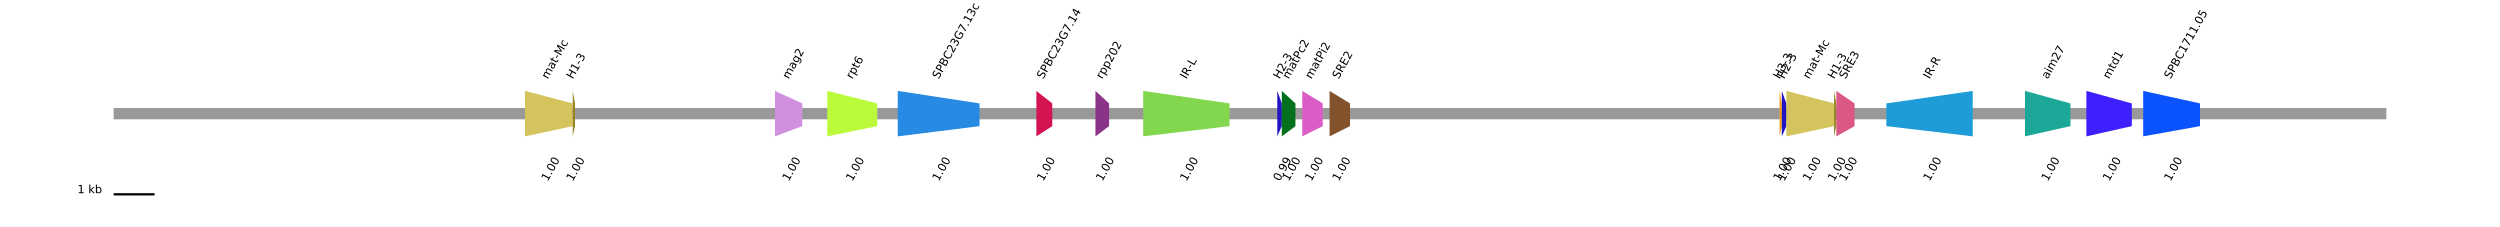 <?xml version="1.0" encoding="UTF-8"?>
<svg xmlns="http://www.w3.org/2000/svg" xmlns:xlink="http://www.w3.org/1999/xlink" width="1100pt" height="100pt" viewBox="0 0 1100 100" version="1.1">
<defs>
<g>
<symbol overflow="visible" id="glyph0-0">
<path style="stroke:none;" d="M 0.906 0.219 L -2.953 -1.938 L -1.734 -4.125 L 2.125 -1.969 Z M 0.797 -0.172 L 1.734 -1.859 L -1.641 -3.734 L -2.578 -2.047 Z M 0.797 -0.172 "/>
</symbol>
<symbol overflow="visible" id="glyph0-1">
<path style="stroke:none;" d="M -0.656 -3.344 C -0.789 -3.539 -0.859 -3.727 -0.859 -3.906 C -0.859 -4.094 -0.805 -4.281 -0.703 -4.469 C -0.566 -4.719 -0.375 -4.863 -0.125 -4.906 C 0.125 -4.945 0.406 -4.879 0.719 -4.703 L 2.172 -3.891 L 1.953 -3.5 L 0.516 -4.297 C 0.285 -4.422 0.098 -4.473 -0.047 -4.453 C -0.203 -4.43 -0.328 -4.336 -0.422 -4.172 C -0.535 -3.961 -0.562 -3.758 -0.5 -3.562 C -0.438 -3.375 -0.285 -3.211 -0.047 -3.078 L 1.297 -2.328 L 1.078 -1.938 L -0.359 -2.734 C -0.586 -2.859 -0.773 -2.91 -0.922 -2.891 C -1.066 -2.879 -1.188 -2.789 -1.281 -2.625 C -1.395 -2.414 -1.414 -2.211 -1.344 -2.016 C -1.281 -1.828 -1.133 -1.672 -0.906 -1.547 L 0.438 -0.797 L 0.219 -0.391 L -2.172 -1.719 L -1.953 -2.125 L -1.578 -1.922 C -1.672 -2.086 -1.719 -2.25 -1.719 -2.406 C -1.719 -2.57 -1.664 -2.742 -1.562 -2.922 C -1.469 -3.086 -1.344 -3.207 -1.188 -3.281 C -1.039 -3.363 -0.863 -3.383 -0.656 -3.344 Z M -0.656 -3.344 "/>
</symbol>
<symbol overflow="visible" id="glyph0-2">
<path style="stroke:none;" d="M -0.359 -2.172 C -0.535 -1.848 -0.625 -1.602 -0.625 -1.438 C -0.625 -1.281 -0.535 -1.156 -0.359 -1.062 C -0.223 -0.988 -0.086 -0.973 0.047 -1.016 C 0.18 -1.055 0.289 -1.156 0.375 -1.312 C 0.5 -1.531 0.52 -1.75 0.438 -1.969 C 0.363 -2.188 0.191 -2.367 -0.078 -2.516 L -0.156 -2.562 Z M -0.094 -3.047 L 1.266 -2.281 L 1.047 -1.891 L 0.672 -2.094 C 0.766 -1.914 0.812 -1.738 0.812 -1.562 C 0.812 -1.395 0.758 -1.219 0.656 -1.031 C 0.52 -0.789 0.336 -0.633 0.109 -0.562 C -0.109 -0.5 -0.332 -0.531 -0.562 -0.656 C -0.82 -0.801 -0.969 -1.004 -1 -1.266 C -1.031 -1.523 -0.945 -1.832 -0.75 -2.188 L -0.453 -2.734 L -0.5 -2.75 C -0.676 -2.852 -0.844 -2.875 -1 -2.812 C -1.164 -2.75 -1.312 -2.613 -1.438 -2.406 C -1.508 -2.27 -1.566 -2.125 -1.609 -1.969 C -1.648 -1.812 -1.664 -1.656 -1.656 -1.5 L -2.031 -1.703 C -2.008 -1.879 -1.973 -2.039 -1.922 -2.188 C -1.867 -2.344 -1.805 -2.484 -1.734 -2.609 C -1.547 -2.961 -1.316 -3.172 -1.047 -3.234 C -0.773 -3.305 -0.457 -3.242 -0.094 -3.047 Z M -0.094 -3.047 "/>
</symbol>
<symbol overflow="visible" id="glyph0-3">
<path style="stroke:none;" d="M -2.609 -2.531 L -1.938 -2.141 L -1.5 -2.938 L -1.203 -2.781 L -1.641 -1.984 L -0.344 -1.25 C -0.133 -1.145 0.004 -1.098 0.078 -1.109 C 0.16 -1.129 0.25 -1.223 0.344 -1.391 L 0.562 -1.797 L 0.891 -1.609 L 0.672 -1.203 C 0.504 -0.898 0.332 -0.723 0.156 -0.672 C -0.02 -0.617 -0.258 -0.676 -0.562 -0.844 L -1.859 -1.578 L -2.031 -1.297 L -2.328 -1.453 L -2.156 -1.734 L -2.828 -2.125 Z M -2.609 -2.531 "/>
</symbol>
<symbol overflow="visible" id="glyph0-4">
<path style="stroke:none;" d="M -1.234 -0.984 L -0.594 -2.125 L -0.25 -1.938 L -0.891 -0.797 Z M -1.234 -0.984 "/>
</symbol>
<symbol overflow="visible" id="glyph0-5">
<path style="stroke:none;" d="M -2.938 -2.203 L -2.578 -2.844 L 0.031 -2.469 L -1.672 -4.484 L -1.312 -5.125 L 1.859 -3.344 L 1.625 -2.922 L -1.172 -4.484 L 0.562 -2.438 L 0.312 -2.016 L -2.328 -2.406 L 0.469 -0.844 L 0.234 -0.422 Z M -2.938 -2.203 "/>
</symbol>
<symbol overflow="visible" id="glyph0-6">
<path style="stroke:none;" d="M -1.109 -3.406 L -0.734 -3.203 C -0.859 -3.129 -0.969 -3.047 -1.062 -2.953 C -1.156 -2.859 -1.234 -2.754 -1.297 -2.641 C -1.441 -2.391 -1.473 -2.145 -1.391 -1.906 C -1.305 -1.676 -1.117 -1.477 -0.828 -1.312 C -0.535 -1.156 -0.27 -1.102 -0.031 -1.156 C 0.207 -1.207 0.398 -1.359 0.547 -1.609 C 0.609 -1.723 0.648 -1.844 0.672 -1.969 C 0.703 -2.102 0.723 -2.238 0.734 -2.375 L 1.094 -2.172 C 1.082 -2.035 1.055 -1.898 1.016 -1.766 C 0.973 -1.641 0.922 -1.516 0.859 -1.391 C 0.648 -1.023 0.375 -0.801 0.031 -0.719 C -0.301 -0.633 -0.66 -0.695 -1.047 -0.906 C -1.441 -1.125 -1.688 -1.398 -1.781 -1.734 C -1.883 -2.078 -1.832 -2.438 -1.625 -2.812 C -1.562 -2.926 -1.488 -3.035 -1.406 -3.141 C -1.32 -3.242 -1.223 -3.332 -1.109 -3.406 Z M -1.109 -3.406 "/>
</symbol>
<symbol overflow="visible" id="glyph1-0">
<path style="stroke:none;" d="M 0.906 0.219 L -2.953 -1.938 L -1.734 -4.125 L 2.125 -1.969 Z M 0.797 -0.172 L 1.734 -1.859 L -1.641 -3.734 L -2.578 -2.047 Z M 0.797 -0.172 "/>
</symbol>
<symbol overflow="visible" id="glyph1-1">
<path style="stroke:none;" d="M -0.078 -0.75 L 0.312 -1.438 L -2.109 -2.797 L -2.375 -1.953 L -2.766 -2.172 L -2.484 -3.016 L -2.234 -3.453 L 0.562 -1.875 L 0.953 -2.578 L 1.328 -2.375 L 0.297 -0.547 Z M -0.078 -0.75 "/>
</symbol>
<symbol overflow="visible" id="glyph1-2">
<path style="stroke:none;" d="M -0.281 -0.766 L -0.031 -1.219 L 0.516 -0.922 L 0.266 -0.469 Z M -0.281 -0.766 "/>
</symbol>
<symbol overflow="visible" id="glyph1-3">
<path style="stroke:none;" d="M -2.125 -3.016 C -2.25 -2.785 -2.234 -2.551 -2.078 -2.312 C -1.922 -2.082 -1.617 -1.848 -1.172 -1.609 C -0.734 -1.359 -0.375 -1.227 -0.094 -1.219 C 0.188 -1.207 0.391 -1.316 0.516 -1.547 C 0.629 -1.766 0.609 -1.988 0.453 -2.219 C 0.305 -2.457 0.016 -2.703 -0.422 -2.953 C -0.867 -3.191 -1.234 -3.316 -1.516 -3.328 C -1.805 -3.336 -2.008 -3.234 -2.125 -3.016 Z M -2.469 -3.203 C -2.27 -3.555 -1.973 -3.742 -1.578 -3.766 C -1.191 -3.797 -0.727 -3.664 -0.188 -3.375 C 0.332 -3.07 0.68 -2.75 0.859 -2.406 C 1.047 -2.062 1.039 -1.711 0.844 -1.359 C 0.645 -1.004 0.348 -0.805 -0.047 -0.766 C -0.441 -0.734 -0.898 -0.867 -1.422 -1.172 C -1.961 -1.461 -2.32 -1.785 -2.5 -2.141 C -2.676 -2.492 -2.664 -2.848 -2.469 -3.203 Z M -2.469 -3.203 "/>
</symbol>
<symbol overflow="visible" id="glyph1-4">
<path style="stroke:none;" d="M -2.938 -2.203 L -2.688 -2.641 L -1.406 -1.906 L -0.531 -3.469 L -1.812 -4.203 L -1.578 -4.641 L 1.594 -2.859 L 1.359 -2.422 L -0.156 -3.266 L -1.031 -1.703 L 0.484 -0.859 L 0.234 -0.422 Z M -2.938 -2.203 "/>
</symbol>
<symbol overflow="visible" id="glyph1-5">
<path style="stroke:none;" d="M -1.234 -0.984 L -0.594 -2.125 L -0.25 -1.938 L -0.891 -0.797 Z M -1.234 -0.984 "/>
</symbol>
<symbol overflow="visible" id="glyph1-6">
<path style="stroke:none;" d="M -0.734 -2.734 C -0.566 -2.922 -0.379 -3.031 -0.172 -3.062 C 0.023 -3.094 0.227 -3.051 0.438 -2.938 C 0.75 -2.758 0.926 -2.516 0.969 -2.203 C 1.02 -1.898 0.938 -1.551 0.719 -1.156 C 0.645 -1.02 0.555 -0.883 0.453 -0.75 C 0.348 -0.625 0.227 -0.5 0.094 -0.375 L -0.328 -0.625 C -0.18 -0.707 -0.051 -0.805 0.062 -0.922 C 0.176 -1.047 0.273 -1.188 0.359 -1.344 C 0.504 -1.602 0.566 -1.832 0.547 -2.031 C 0.523 -2.238 0.41 -2.398 0.203 -2.516 C 0.016 -2.617 -0.172 -2.633 -0.359 -2.562 C -0.547 -2.5 -0.703 -2.348 -0.828 -2.109 L -1.031 -1.75 L -1.391 -1.938 L -1.188 -2.312 C -1.062 -2.52 -1.004 -2.703 -1.016 -2.859 C -1.035 -3.023 -1.129 -3.156 -1.297 -3.25 C -1.461 -3.344 -1.617 -3.352 -1.766 -3.281 C -1.91 -3.219 -2.047 -3.078 -2.172 -2.859 C -2.242 -2.742 -2.301 -2.609 -2.344 -2.453 C -2.395 -2.305 -2.441 -2.133 -2.484 -1.938 L -2.875 -2.156 C -2.82 -2.352 -2.77 -2.531 -2.719 -2.688 C -2.664 -2.844 -2.602 -2.984 -2.531 -3.109 C -2.344 -3.43 -2.117 -3.645 -1.859 -3.75 C -1.609 -3.863 -1.359 -3.848 -1.109 -3.703 C -0.93 -3.609 -0.805 -3.473 -0.734 -3.297 C -0.672 -3.129 -0.672 -2.941 -0.734 -2.734 Z M -0.734 -2.734 "/>
</symbol>
<symbol overflow="visible" id="glyph1-7">
<path style="stroke:none;" d="M -0.656 -3.344 C -0.789 -3.539 -0.859 -3.727 -0.859 -3.906 C -0.859 -4.094 -0.805 -4.281 -0.703 -4.469 C -0.566 -4.719 -0.375 -4.863 -0.125 -4.906 C 0.125 -4.945 0.406 -4.879 0.719 -4.703 L 2.172 -3.891 L 1.953 -3.5 L 0.516 -4.297 C 0.285 -4.422 0.098 -4.473 -0.047 -4.453 C -0.203 -4.43 -0.328 -4.336 -0.422 -4.172 C -0.535 -3.961 -0.562 -3.758 -0.5 -3.562 C -0.438 -3.375 -0.285 -3.211 -0.047 -3.078 L 1.297 -2.328 L 1.078 -1.938 L -0.359 -2.734 C -0.586 -2.859 -0.773 -2.91 -0.922 -2.891 C -1.066 -2.879 -1.188 -2.789 -1.281 -2.625 C -1.395 -2.414 -1.414 -2.211 -1.344 -2.016 C -1.281 -1.828 -1.133 -1.672 -0.906 -1.547 L 0.438 -0.797 L 0.219 -0.391 L -2.172 -1.719 L -1.953 -2.125 L -1.578 -1.922 C -1.672 -2.086 -1.719 -2.25 -1.719 -2.406 C -1.719 -2.57 -1.664 -2.742 -1.562 -2.922 C -1.469 -3.086 -1.344 -3.207 -1.188 -3.281 C -1.039 -3.363 -0.863 -3.383 -0.656 -3.344 Z M -0.656 -3.344 "/>
</symbol>
<symbol overflow="visible" id="glyph1-8">
<path style="stroke:none;" d="M -0.359 -2.172 C -0.535 -1.848 -0.625 -1.602 -0.625 -1.438 C -0.625 -1.281 -0.535 -1.156 -0.359 -1.062 C -0.223 -0.988 -0.086 -0.973 0.047 -1.016 C 0.18 -1.055 0.289 -1.156 0.375 -1.312 C 0.5 -1.531 0.52 -1.75 0.438 -1.969 C 0.363 -2.188 0.191 -2.367 -0.078 -2.516 L -0.156 -2.562 Z M -0.094 -3.047 L 1.266 -2.281 L 1.047 -1.891 L 0.672 -2.094 C 0.766 -1.914 0.812 -1.738 0.812 -1.562 C 0.812 -1.395 0.758 -1.219 0.656 -1.031 C 0.52 -0.789 0.336 -0.633 0.109 -0.562 C -0.109 -0.5 -0.332 -0.531 -0.562 -0.656 C -0.82 -0.801 -0.969 -1.004 -1 -1.266 C -1.031 -1.523 -0.945 -1.832 -0.75 -2.188 L -0.453 -2.734 L -0.5 -2.75 C -0.676 -2.852 -0.844 -2.875 -1 -2.812 C -1.164 -2.75 -1.312 -2.613 -1.438 -2.406 C -1.508 -2.27 -1.566 -2.125 -1.609 -1.969 C -1.648 -1.812 -1.664 -1.656 -1.656 -1.5 L -2.031 -1.703 C -2.008 -1.879 -1.973 -2.039 -1.922 -2.188 C -1.867 -2.344 -1.805 -2.484 -1.734 -2.609 C -1.547 -2.961 -1.316 -3.172 -1.047 -3.234 C -0.773 -3.305 -0.457 -3.242 -0.094 -3.047 Z M -0.094 -3.047 "/>
</symbol>
<symbol overflow="visible" id="glyph1-9">
<path style="stroke:none;" d="M -0.125 -2.672 C -0.406 -2.828 -0.656 -2.891 -0.875 -2.859 C -1.094 -2.836 -1.258 -2.719 -1.375 -2.5 C -1.488 -2.289 -1.504 -2.082 -1.422 -1.875 C -1.336 -1.664 -1.156 -1.484 -0.875 -1.328 C -0.582 -1.16 -0.32 -1.094 -0.094 -1.125 C 0.125 -1.164 0.289 -1.289 0.406 -1.5 C 0.52 -1.719 0.531 -1.926 0.438 -2.125 C 0.352 -2.32 0.164 -2.504 -0.125 -2.672 Z M 1.031 -2.547 C 1.438 -2.316 1.688 -2.051 1.781 -1.75 C 1.883 -1.457 1.832 -1.125 1.625 -0.75 C 1.551 -0.613 1.469 -0.492 1.375 -0.391 C 1.281 -0.285 1.18 -0.188 1.078 -0.094 L 0.688 -0.312 C 0.812 -0.383 0.922 -0.469 1.016 -0.562 C 1.117 -0.656 1.203 -0.766 1.266 -0.891 C 1.41 -1.141 1.445 -1.367 1.375 -1.578 C 1.312 -1.785 1.145 -1.961 0.875 -2.109 L 0.688 -2.219 C 0.781 -2.051 0.828 -1.883 0.828 -1.719 C 0.828 -1.562 0.773 -1.395 0.672 -1.219 C 0.516 -0.926 0.273 -0.754 -0.047 -0.703 C -0.367 -0.648 -0.719 -0.727 -1.094 -0.938 C -1.457 -1.133 -1.695 -1.383 -1.812 -1.688 C -1.938 -1.988 -1.922 -2.285 -1.766 -2.578 C -1.66 -2.754 -1.539 -2.883 -1.406 -2.969 C -1.27 -3.062 -1.102 -3.109 -0.906 -3.109 L -1.281 -3.312 L -1.062 -3.703 Z M 1.031 -2.547 "/>
</symbol>
<symbol overflow="visible" id="glyph1-10">
<path style="stroke:none;" d="M 0.094 -1.031 L 0.938 -2.547 L 1.312 -2.344 L 0.172 -0.312 L -0.203 -0.516 C -0.266 -0.773 -0.359 -1.125 -0.484 -1.562 C -0.617 -2.008 -0.707 -2.289 -0.75 -2.406 C -0.82 -2.633 -0.895 -2.805 -0.969 -2.922 C -1.051 -3.035 -1.145 -3.117 -1.25 -3.172 C -1.414 -3.273 -1.582 -3.297 -1.75 -3.234 C -1.926 -3.18 -2.066 -3.055 -2.172 -2.859 C -2.242 -2.723 -2.301 -2.566 -2.344 -2.391 C -2.395 -2.211 -2.414 -2.016 -2.406 -1.797 L -2.844 -2.031 C -2.82 -2.238 -2.785 -2.426 -2.734 -2.594 C -2.68 -2.77 -2.625 -2.922 -2.562 -3.047 C -2.375 -3.379 -2.141 -3.594 -1.859 -3.688 C -1.586 -3.789 -1.312 -3.766 -1.031 -3.609 C -0.906 -3.535 -0.797 -3.445 -0.703 -3.344 C -0.609 -3.238 -0.52 -3.07 -0.438 -2.844 C -0.414 -2.781 -0.359 -2.598 -0.266 -2.297 C -0.172 -2.004 -0.051 -1.582 0.094 -1.031 Z M 0.094 -1.031 "/>
</symbol>
<symbol overflow="visible" id="glyph1-11">
<path style="stroke:none;" d="M -1.016 -2.922 C -1.066 -2.898 -1.113 -2.863 -1.156 -2.812 C -1.195 -2.758 -1.234 -2.703 -1.266 -2.641 C -1.391 -2.422 -1.414 -2.211 -1.344 -2.016 C -1.27 -1.816 -1.094 -1.645 -0.812 -1.5 L 0.438 -0.797 L 0.219 -0.391 L -2.172 -1.719 L -1.953 -2.125 L -1.578 -1.922 C -1.672 -2.086 -1.711 -2.254 -1.703 -2.422 C -1.703 -2.586 -1.648 -2.766 -1.547 -2.953 C -1.535 -2.984 -1.516 -3.016 -1.484 -3.047 C -1.461 -3.078 -1.441 -3.109 -1.422 -3.141 Z M -1.016 -2.922 "/>
</symbol>
<symbol overflow="visible" id="glyph1-12">
<path style="stroke:none;" d="M 0.078 -1 L 1.359 -0.281 L 1.141 0.125 L -2.172 -1.719 L -1.953 -2.125 L -1.578 -1.922 C -1.672 -2.086 -1.719 -2.25 -1.719 -2.406 C -1.719 -2.57 -1.664 -2.742 -1.562 -2.922 C -1.406 -3.211 -1.16 -3.383 -0.828 -3.438 C -0.504 -3.488 -0.148 -3.406 0.234 -3.188 C 0.609 -2.977 0.859 -2.723 0.984 -2.422 C 1.109 -2.117 1.094 -1.82 0.938 -1.531 C 0.832 -1.352 0.707 -1.219 0.562 -1.125 C 0.426 -1.039 0.266 -1 0.078 -1 Z M 0 -2.781 C -0.289 -2.945 -0.551 -3.02 -0.781 -3 C -1.008 -2.977 -1.18 -2.859 -1.297 -2.641 C -1.41 -2.43 -1.422 -2.223 -1.328 -2.016 C -1.234 -1.805 -1.039 -1.617 -0.75 -1.453 C -0.469 -1.297 -0.211 -1.227 0.016 -1.25 C 0.254 -1.281 0.43 -1.398 0.547 -1.609 C 0.66 -1.828 0.664 -2.035 0.562 -2.234 C 0.469 -2.441 0.281 -2.625 0 -2.781 Z M 0 -2.781 "/>
</symbol>
<symbol overflow="visible" id="glyph1-13">
<path style="stroke:none;" d="M -2.609 -2.531 L -1.938 -2.141 L -1.5 -2.938 L -1.203 -2.781 L -1.641 -1.984 L -0.344 -1.25 C -0.133 -1.145 0.004 -1.098 0.078 -1.109 C 0.16 -1.129 0.25 -1.223 0.344 -1.391 L 0.562 -1.797 L 0.891 -1.609 L 0.672 -1.203 C 0.504 -0.898 0.332 -0.723 0.156 -0.672 C -0.02 -0.617 -0.258 -0.676 -0.562 -0.844 L -1.859 -1.578 L -2.031 -1.297 L -2.328 -1.453 L -2.156 -1.734 L -2.828 -2.125 Z M -2.609 -2.531 "/>
</symbol>
<symbol overflow="visible" id="glyph1-14">
<path style="stroke:none;" d="M -0.953 -2.438 C -1.066 -2.227 -1.086 -2.031 -1.016 -1.844 C -0.941 -1.664 -0.789 -1.516 -0.562 -1.391 C -0.344 -1.254 -0.133 -1.203 0.062 -1.234 C 0.27 -1.273 0.43 -1.398 0.547 -1.609 C 0.648 -1.797 0.66 -1.984 0.578 -2.172 C 0.504 -2.359 0.359 -2.52 0.141 -2.656 C -0.086 -2.781 -0.301 -2.82 -0.5 -2.781 C -0.695 -2.738 -0.848 -2.625 -0.953 -2.438 Z M -1.828 -4.031 L -1.438 -3.812 C -1.551 -3.727 -1.648 -3.641 -1.734 -3.547 C -1.828 -3.453 -1.906 -3.352 -1.969 -3.25 C -2.125 -2.969 -2.148 -2.695 -2.047 -2.438 C -1.941 -2.176 -1.695 -1.926 -1.312 -1.688 C -1.383 -1.844 -1.414 -2 -1.406 -2.156 C -1.406 -2.32 -1.359 -2.484 -1.266 -2.641 C -1.086 -2.961 -0.852 -3.16 -0.562 -3.234 C -0.281 -3.316 0.031 -3.266 0.375 -3.078 C 0.695 -2.891 0.906 -2.645 1 -2.344 C 1.094 -2.039 1.051 -1.734 0.875 -1.422 C 0.664 -1.047 0.363 -0.836 -0.031 -0.797 C -0.426 -0.754 -0.883 -0.883 -1.406 -1.188 C -1.914 -1.469 -2.254 -1.812 -2.422 -2.219 C -2.586 -2.625 -2.562 -3.031 -2.344 -3.438 C -2.281 -3.539 -2.203 -3.641 -2.109 -3.734 C -2.023 -3.836 -1.93 -3.938 -1.828 -4.031 Z M -1.828 -4.031 "/>
</symbol>
<symbol overflow="visible" id="glyph1-15">
<path style="stroke:none;" d="M -1.781 -4.047 L -1.359 -3.812 C -1.516 -3.695 -1.656 -3.578 -1.781 -3.453 C -1.906 -3.328 -2.004 -3.195 -2.078 -3.062 C -2.211 -2.832 -2.27 -2.629 -2.25 -2.453 C -2.227 -2.273 -2.129 -2.133 -1.953 -2.031 C -1.816 -1.957 -1.688 -1.941 -1.562 -1.984 C -1.445 -2.023 -1.305 -2.156 -1.141 -2.375 L -0.922 -2.594 C -0.691 -2.895 -0.457 -3.078 -0.219 -3.141 C 0.02 -3.203 0.27 -3.16 0.531 -3.016 C 0.844 -2.848 1.02 -2.613 1.062 -2.312 C 1.102 -2.02 1.016 -1.676 0.797 -1.281 C 0.703 -1.125 0.586 -0.969 0.453 -0.812 C 0.328 -0.664 0.188 -0.52 0.031 -0.375 L -0.422 -0.625 C -0.223 -0.75 -0.051 -0.879 0.094 -1.016 C 0.238 -1.148 0.359 -1.301 0.453 -1.469 C 0.586 -1.707 0.641 -1.922 0.609 -2.109 C 0.586 -2.297 0.488 -2.441 0.312 -2.547 C 0.156 -2.629 0.008 -2.645 -0.125 -2.594 C -0.27 -2.551 -0.426 -2.43 -0.594 -2.234 L -0.781 -2.016 C -1.031 -1.734 -1.266 -1.555 -1.484 -1.484 C -1.703 -1.41 -1.93 -1.441 -2.172 -1.578 C -2.453 -1.734 -2.617 -1.957 -2.672 -2.25 C -2.723 -2.551 -2.656 -2.875 -2.469 -3.219 C -2.383 -3.363 -2.285 -3.504 -2.172 -3.641 C -2.055 -3.785 -1.926 -3.922 -1.781 -4.047 Z M -1.781 -4.047 "/>
</symbol>
<symbol overflow="visible" id="glyph1-16">
<path style="stroke:none;" d="M -2.344 -2.438 L -1.156 -1.766 L -0.859 -2.312 C -0.742 -2.508 -0.707 -2.691 -0.75 -2.859 C -0.789 -3.035 -0.906 -3.176 -1.094 -3.281 C -1.289 -3.383 -1.469 -3.41 -1.625 -3.359 C -1.789 -3.305 -1.93 -3.18 -2.047 -2.984 Z M -2.938 -2.203 L -2.391 -3.188 C -2.191 -3.539 -1.961 -3.758 -1.703 -3.844 C -1.441 -3.938 -1.156 -3.898 -0.844 -3.734 C -0.531 -3.555 -0.344 -3.332 -0.281 -3.062 C -0.227 -2.789 -0.301 -2.477 -0.5 -2.125 L -0.797 -1.578 L 0.484 -0.859 L 0.234 -0.422 Z M -2.938 -2.203 "/>
</symbol>
<symbol overflow="visible" id="glyph1-17">
<path style="stroke:none;" d="M -1.031 -1.703 L 0.125 -1.062 L 0.516 -1.766 C 0.641 -1.984 0.688 -2.176 0.656 -2.344 C 0.625 -2.508 0.508 -2.648 0.312 -2.766 C 0.113 -2.867 -0.062 -2.891 -0.219 -2.828 C -0.375 -2.766 -0.516 -2.625 -0.641 -2.406 Z M -2.344 -2.438 L -1.391 -1.906 L -1.031 -2.547 C -0.914 -2.754 -0.863 -2.926 -0.875 -3.062 C -0.895 -3.207 -0.988 -3.328 -1.156 -3.422 C -1.32 -3.516 -1.473 -3.531 -1.609 -3.469 C -1.742 -3.414 -1.867 -3.285 -1.984 -3.078 Z M -2.938 -2.203 L -2.312 -3.312 C -2.133 -3.633 -1.926 -3.844 -1.688 -3.938 C -1.457 -4.039 -1.223 -4.023 -0.984 -3.891 C -0.773 -3.773 -0.641 -3.641 -0.578 -3.484 C -0.523 -3.336 -0.531 -3.164 -0.594 -2.969 C -0.438 -3.156 -0.25 -3.266 -0.031 -3.297 C 0.176 -3.336 0.391 -3.301 0.609 -3.188 C 0.891 -3.031 1.051 -2.805 1.094 -2.516 C 1.145 -2.234 1.07 -1.914 0.875 -1.562 L 0.234 -0.422 Z M -2.938 -2.203 "/>
</symbol>
<symbol overflow="visible" id="glyph1-18">
<path style="stroke:none;" d="M -1.375 -4.453 L -0.922 -4.203 C -1.129 -4.129 -1.312 -4.023 -1.469 -3.891 C -1.633 -3.766 -1.77 -3.613 -1.875 -3.438 C -2.07 -3.07 -2.113 -2.727 -2 -2.406 C -1.883 -2.094 -1.613 -1.82 -1.188 -1.594 C -0.77 -1.352 -0.395 -1.266 -0.062 -1.328 C 0.27 -1.398 0.535 -1.617 0.734 -1.984 C 0.836 -2.16 0.898 -2.352 0.922 -2.562 C 0.953 -2.77 0.93 -2.984 0.859 -3.203 L 1.312 -2.953 C 1.344 -2.742 1.336 -2.539 1.297 -2.344 C 1.254 -2.156 1.176 -1.961 1.062 -1.766 C 0.789 -1.285 0.438 -0.988 0 -0.875 C -0.445 -0.758 -0.926 -0.848 -1.438 -1.141 C -1.957 -1.422 -2.289 -1.781 -2.438 -2.219 C -2.582 -2.664 -2.52 -3.129 -2.25 -3.609 C -2.133 -3.805 -2 -3.973 -1.844 -4.109 C -1.695 -4.242 -1.539 -4.359 -1.375 -4.453 Z M -1.375 -4.453 "/>
</symbol>
<symbol overflow="visible" id="glyph1-19">
<path style="stroke:none;" d="M 1 -2.844 L 0.141 -3.328 L -0.25 -2.625 L -0.609 -2.812 L 0.016 -3.953 L 1.391 -3.203 C 1.41 -2.953 1.395 -2.711 1.344 -2.484 C 1.289 -2.254 1.203 -2.023 1.078 -1.797 C 0.805 -1.305 0.445 -1 0 -0.875 C -0.445 -0.758 -0.926 -0.848 -1.438 -1.141 C -1.969 -1.43 -2.301 -1.797 -2.438 -2.234 C -2.57 -2.68 -2.504 -3.148 -2.234 -3.641 C -2.117 -3.848 -1.977 -4.031 -1.812 -4.188 C -1.656 -4.344 -1.484 -4.477 -1.297 -4.594 L -0.844 -4.344 C -1.07 -4.25 -1.27 -4.129 -1.438 -3.984 C -1.602 -3.848 -1.738 -3.68 -1.844 -3.484 C -2.062 -3.086 -2.113 -2.734 -2 -2.422 C -1.895 -2.109 -1.625 -1.832 -1.188 -1.594 C -0.758 -1.352 -0.379 -1.266 -0.047 -1.328 C 0.273 -1.398 0.547 -1.633 0.766 -2.031 C 0.848 -2.176 0.906 -2.316 0.938 -2.453 C 0.977 -2.586 1 -2.719 1 -2.844 Z M 1 -2.844 "/>
</symbol>
<symbol overflow="visible" id="glyph1-20">
<path style="stroke:none;" d="M -2.969 -2.141 L -1.828 -4.188 L -1.656 -4.078 L 0.703 -1.25 L 0.453 -0.812 L -1.781 -3.469 L -2.625 -1.938 Z M -2.969 -2.141 "/>
</symbol>
<symbol overflow="visible" id="glyph1-21">
<path style="stroke:none;" d="M -1.109 -3.406 L -0.734 -3.203 C -0.859 -3.129 -0.969 -3.047 -1.062 -2.953 C -1.156 -2.859 -1.234 -2.754 -1.297 -2.641 C -1.441 -2.391 -1.473 -2.145 -1.391 -1.906 C -1.305 -1.676 -1.117 -1.477 -0.828 -1.312 C -0.535 -1.156 -0.27 -1.102 -0.031 -1.156 C 0.207 -1.207 0.398 -1.359 0.547 -1.609 C 0.609 -1.723 0.648 -1.844 0.672 -1.969 C 0.703 -2.102 0.723 -2.238 0.734 -2.375 L 1.094 -2.172 C 1.082 -2.035 1.055 -1.898 1.016 -1.766 C 0.973 -1.641 0.922 -1.516 0.859 -1.391 C 0.648 -1.023 0.375 -0.801 0.031 -0.719 C -0.301 -0.633 -0.66 -0.695 -1.047 -0.906 C -1.441 -1.125 -1.688 -1.398 -1.781 -1.734 C -1.883 -2.078 -1.832 -2.438 -1.625 -2.812 C -1.562 -2.926 -1.488 -3.035 -1.406 -3.141 C -1.32 -3.242 -1.223 -3.332 -1.109 -3.406 Z M -1.109 -3.406 "/>
</symbol>
<symbol overflow="visible" id="glyph1-22">
<path style="stroke:none;" d="M -1.891 -3.219 L -0.797 -1.172 L -0.188 -2.266 Z M -2.312 -3.328 L -2.016 -3.859 L 0.047 -2.688 L 0.312 -3.141 L 0.672 -2.953 L 0.406 -2.5 L 1.156 -2.078 L 0.922 -1.656 L 0.172 -2.078 L -0.625 -0.641 L -1.031 -0.859 Z M -2.312 -3.328 "/>
</symbol>
<symbol overflow="visible" id="glyph1-23">
<path style="stroke:none;" d="M -2.938 -2.203 L -2.688 -2.641 L 0.484 -0.859 L 0.234 -0.422 Z M -2.938 -2.203 "/>
</symbol>
<symbol overflow="visible" id="glyph1-24">
<path style="stroke:none;" d="M -0.406 -2.766 C -0.332 -2.848 -0.219 -2.898 -0.062 -2.922 C 0.094 -2.941 0.281 -2.953 0.5 -2.953 L 1.625 -2.906 L 1.359 -2.438 L 0.328 -2.484 C 0.055 -2.504 -0.141 -2.484 -0.266 -2.422 C -0.391 -2.359 -0.504 -2.242 -0.609 -2.078 L -0.859 -1.609 L 0.484 -0.859 L 0.234 -0.422 L -2.938 -2.203 L -2.391 -3.188 C -2.18 -3.551 -1.953 -3.773 -1.703 -3.859 C -1.461 -3.953 -1.188 -3.914 -0.875 -3.75 C -0.676 -3.633 -0.535 -3.492 -0.453 -3.328 C -0.367 -3.16 -0.352 -2.973 -0.406 -2.766 Z M -2.344 -2.438 L -1.219 -1.812 L -0.922 -2.359 C -0.805 -2.555 -0.766 -2.734 -0.797 -2.891 C -0.836 -3.055 -0.945 -3.191 -1.125 -3.297 C -1.312 -3.398 -1.484 -3.422 -1.641 -3.359 C -1.797 -3.305 -1.93 -3.18 -2.047 -2.984 Z M -2.344 -2.438 "/>
</symbol>
<symbol overflow="visible" id="glyph1-25">
<path style="stroke:none;" d="M -2.938 -2.203 L -2.688 -2.641 L 0.109 -1.062 L 0.969 -2.625 L 1.344 -2.422 L 0.234 -0.422 Z M -2.938 -2.203 "/>
</symbol>
<symbol overflow="visible" id="glyph1-26">
<path style="stroke:none;" d="M 0.203 -0.516 L -0.203 -0.75 C -0.078 -0.82 0.023 -0.906 0.109 -1 C 0.203 -1.094 0.273 -1.191 0.328 -1.297 C 0.492 -1.586 0.52 -1.859 0.406 -2.109 C 0.301 -2.359 0.062 -2.609 -0.312 -2.859 C -0.227 -2.703 -0.191 -2.539 -0.203 -2.375 C -0.211 -2.219 -0.258 -2.062 -0.344 -1.906 C -0.52 -1.582 -0.754 -1.379 -1.047 -1.297 C -1.348 -1.223 -1.664 -1.281 -2 -1.469 C -2.32 -1.656 -2.531 -1.898 -2.625 -2.203 C -2.719 -2.516 -2.676 -2.832 -2.5 -3.156 C -2.301 -3.52 -2.004 -3.719 -1.609 -3.75 C -1.211 -3.781 -0.742 -3.648 -0.203 -3.359 C 0.297 -3.078 0.629 -2.734 0.797 -2.328 C 0.961 -1.93 0.93 -1.531 0.703 -1.125 C 0.648 -1.02 0.578 -0.914 0.484 -0.812 C 0.398 -0.707 0.305 -0.609 0.203 -0.516 Z M -0.672 -2.141 C -0.566 -2.328 -0.547 -2.516 -0.609 -2.703 C -0.68 -2.891 -0.832 -3.047 -1.062 -3.172 C -1.289 -3.297 -1.504 -3.336 -1.703 -3.297 C -1.898 -3.266 -2.051 -3.156 -2.156 -2.969 C -2.258 -2.77 -2.273 -2.57 -2.203 -2.375 C -2.141 -2.188 -1.992 -2.031 -1.766 -1.906 C -1.535 -1.781 -1.32 -1.738 -1.125 -1.781 C -0.926 -1.82 -0.773 -1.941 -0.672 -2.141 Z M -0.672 -2.141 "/>
</symbol>
<symbol overflow="visible" id="glyph1-27">
<path style="stroke:none;" d="M -2.156 -1.734 L -1.938 -2.141 L 0.453 -0.812 L 0.234 -0.406 Z M -3.078 -2.25 L -2.859 -2.656 L -2.375 -2.391 L -2.594 -1.984 Z M -3.078 -2.25 "/>
</symbol>
<symbol overflow="visible" id="glyph1-28">
<path style="stroke:none;" d="M -2.938 -2.203 L -1.812 -4.219 L -1.469 -4.016 L -2.344 -2.438 L -1.406 -1.906 L -0.562 -3.422 L -0.188 -3.219 L -1.031 -1.703 L 0.109 -1.062 L 1.016 -2.688 L 1.391 -2.484 L 0.234 -0.422 Z M -2.938 -2.203 "/>
</symbol>
<symbol overflow="visible" id="glyph1-29">
<path style="stroke:none;" d="M -2.938 -2.203 L -2.578 -2.844 L 0.031 -2.469 L -1.672 -4.484 L -1.312 -5.125 L 1.859 -3.344 L 1.625 -2.922 L -1.172 -4.484 L 0.562 -2.438 L 0.312 -2.016 L -2.328 -2.406 L 0.469 -0.844 L 0.234 -0.422 Z M -2.938 -2.203 "/>
</symbol>
<symbol overflow="visible" id="glyph1-30">
<path style="stroke:none;" d="M -0.906 -3.109 L -2.203 -3.828 L -1.984 -4.219 L 1.328 -2.375 L 1.109 -1.984 L 0.75 -2.188 C 0.832 -2.02 0.875 -1.852 0.875 -1.688 C 0.883 -1.531 0.836 -1.363 0.734 -1.188 C 0.578 -0.906 0.332 -0.734 0 -0.672 C -0.32 -0.617 -0.672 -0.695 -1.047 -0.906 C -1.43 -1.125 -1.688 -1.383 -1.812 -1.688 C -1.938 -2 -1.922 -2.297 -1.766 -2.578 C -1.66 -2.754 -1.539 -2.883 -1.406 -2.969 C -1.27 -3.062 -1.102 -3.109 -0.906 -3.109 Z M -0.828 -1.297 C -0.547 -1.141 -0.285 -1.078 -0.047 -1.109 C 0.18 -1.141 0.352 -1.258 0.469 -1.469 C 0.582 -1.676 0.586 -1.883 0.484 -2.094 C 0.391 -2.301 0.203 -2.484 -0.078 -2.641 C -0.367 -2.805 -0.629 -2.875 -0.859 -2.844 C -1.086 -2.82 -1.258 -2.707 -1.375 -2.5 C -1.488 -2.289 -1.5 -2.078 -1.406 -1.859 C -1.312 -1.648 -1.117 -1.461 -0.828 -1.297 Z M -0.828 -1.297 "/>
</symbol>
<symbol overflow="visible" id="glyph1-31">
<path style="stroke:none;" d="M -2.906 -2.266 L -1.969 -3.938 L -1.625 -3.734 L -2.344 -2.438 L -1.562 -2 C -1.551 -2.07 -1.531 -2.141 -1.5 -2.203 C -1.469 -2.273 -1.438 -2.344 -1.406 -2.406 C -1.207 -2.77 -0.953 -3 -0.641 -3.094 C -0.328 -3.195 -0.004 -3.16 0.328 -2.984 C 0.672 -2.785 0.875 -2.523 0.938 -2.203 C 1.008 -1.891 0.938 -1.535 0.719 -1.141 C 0.645 -1.004 0.555 -0.875 0.453 -0.75 C 0.359 -0.625 0.25 -0.5 0.125 -0.375 L -0.312 -0.625 C -0.176 -0.719 -0.051 -0.82 0.062 -0.938 C 0.176 -1.051 0.27 -1.18 0.344 -1.328 C 0.488 -1.586 0.535 -1.82 0.484 -2.031 C 0.43 -2.238 0.297 -2.41 0.078 -2.547 C -0.141 -2.66 -0.352 -2.68 -0.562 -2.609 C -0.781 -2.547 -0.961 -2.383 -1.109 -2.125 C -1.16 -2.02 -1.207 -1.898 -1.25 -1.766 C -1.289 -1.641 -1.312 -1.508 -1.312 -1.375 Z M -2.906 -2.266 "/>
</symbol>
<symbol overflow="visible" id="glyph2-0">
<path style="stroke:none;" d="M 0.25 0.891 L 0.25 -3.531 L 2.75 -3.531 L 2.75 0.891 Z M 0.531 0.609 L 2.469 0.609 L 2.469 -3.25 L 0.531 -3.25 Z M 0.531 0.609 "/>
</symbol>
<symbol overflow="visible" id="glyph2-1">
<path style="stroke:none;" d="M 0.625 -0.422 L 1.422 -0.422 L 1.422 -3.203 L 0.547 -3.016 L 0.547 -3.469 L 1.422 -3.641 L 1.922 -3.641 L 1.922 -0.422 L 2.719 -0.422 L 2.719 0 L 0.625 0 Z M 0.625 -0.422 "/>
</symbol>
<symbol overflow="visible" id="glyph2-2">
<path style="stroke:none;" d=""/>
</symbol>
<symbol overflow="visible" id="glyph2-3">
<path style="stroke:none;" d="M 0.453 -3.797 L 0.906 -3.797 L 0.906 -1.562 L 2.25 -2.734 L 2.812 -2.734 L 1.375 -1.453 L 2.875 0 L 2.297 0 L 0.906 -1.328 L 0.906 0 L 0.453 0 Z M 0.453 -3.797 "/>
</symbol>
<symbol overflow="visible" id="glyph2-4">
<path style="stroke:none;" d="M 2.438 -1.359 C 2.438 -1.691 2.367 -1.953 2.234 -2.141 C 2.098 -2.328 1.91 -2.422 1.672 -2.422 C 1.43 -2.422 1.242 -2.328 1.109 -2.141 C 0.973 -1.953 0.906 -1.691 0.906 -1.359 C 0.906 -1.035 0.973 -0.781 1.109 -0.594 C 1.242 -0.406 1.43 -0.312 1.672 -0.312 C 1.91 -0.312 2.098 -0.406 2.234 -0.594 C 2.367 -0.781 2.438 -1.035 2.438 -1.359 Z M 0.906 -2.312 C 1 -2.477 1.117 -2.598 1.266 -2.672 C 1.41 -2.754 1.582 -2.797 1.781 -2.797 C 2.113 -2.797 2.383 -2.664 2.594 -2.406 C 2.801 -2.145 2.906 -1.797 2.906 -1.359 C 2.906 -0.93 2.801 -0.582 2.594 -0.312 C 2.383 -0.051 2.113 0.078 1.781 0.078 C 1.582 0.078 1.41 0.035 1.266 -0.047 C 1.117 -0.129 1 -0.25 0.906 -0.406 L 0.906 0 L 0.453 0 L 0.453 -3.797 L 0.906 -3.797 Z M 0.906 -2.312 "/>
</symbol>
</g>
</defs>
<g id="surface9">
<path style=" stroke:none;fill-rule:nonzero;fill:rgb(60%,60%,60%);fill-opacity:1;" d="M 50 47.5 L 1050 47.5 L 1050 52.5 L 50 52.5 Z M 50 47.5 "/>
<path style=" stroke:none;fill-rule:nonzero;fill:rgb(83.569%,76.646%,37.102%);fill-opacity:1;" d="M 231 60 L 252 55.5 L 252 45.5 L 231 40 L 231 60 "/>
<g style="fill:rgb(0%,0%,0%);fill-opacity:1;">
  <use xlink:href="#glyph0-1" x="241" y="35"/>
  <use xlink:href="#glyph0-2" x="243.373" y="30.747"/>
  <use xlink:href="#glyph0-3" x="244.866" y="28.071"/>
  <use xlink:href="#glyph0-4" x="245.821" y="26.359"/>
  <use xlink:href="#glyph0-5" x="246.7" y="24.783"/>
  <use xlink:href="#glyph0-6" x="248.801" y="21.016"/>
</g>
<g style="fill:rgb(0%,0%,0%);fill-opacity:1;">
  <use xlink:href="#glyph1-1" x="241" y="80"/>
  <use xlink:href="#glyph1-2" x="242.55" y="77.222"/>
  <use xlink:href="#glyph1-3" x="243.324" y="75.834"/>
  <use xlink:href="#glyph1-3" x="244.874" y="73.056"/>
</g>
<path style=" stroke:none;fill-rule:nonzero;fill:rgb(59.377%,51.848%,13.417%);fill-opacity:1;" d="M 252 60 L 253 55.5 L 253 45.5 L 252 40 L 252 60 "/>
<g style="fill:rgb(0%,0%,0%);fill-opacity:1;">
  <use xlink:href="#glyph1-4" x="252" y="35"/>
  <use xlink:href="#glyph1-1" x="253.832" y="31.717"/>
  <use xlink:href="#glyph1-5" x="255.382" y="28.939"/>
  <use xlink:href="#glyph1-6" x="256.261" y="27.363"/>
</g>
<g style="fill:rgb(0%,0%,0%);fill-opacity:1;">
  <use xlink:href="#glyph1-1" x="252" y="80"/>
  <use xlink:href="#glyph1-2" x="253.55" y="77.222"/>
  <use xlink:href="#glyph1-3" x="254.324" y="75.834"/>
  <use xlink:href="#glyph1-3" x="255.874" y="73.056"/>
</g>
<path style=" stroke:none;fill-rule:nonzero;fill:rgb(81.264%,56.522%,86.492%);fill-opacity:1;" d="M 341 60 L 353 55.5 L 353 45.5 L 341 40 L 341 60 "/>
<g style="fill:rgb(0%,0%,0%);fill-opacity:1;">
  <use xlink:href="#glyph1-7" x="347" y="35"/>
  <use xlink:href="#glyph1-8" x="349.373" y="30.747"/>
  <use xlink:href="#glyph1-9" x="350.866" y="28.071"/>
  <use xlink:href="#glyph1-10" x="352.412" y="25.299"/>
</g>
<g style="fill:rgb(0%,0%,0%);fill-opacity:1;">
  <use xlink:href="#glyph1-1" x="347" y="80"/>
  <use xlink:href="#glyph1-2" x="348.55" y="77.222"/>
  <use xlink:href="#glyph1-3" x="349.324" y="75.834"/>
  <use xlink:href="#glyph1-3" x="350.874" y="73.056"/>
</g>
<path style=" stroke:none;fill-rule:nonzero;fill:rgb(72.949%,98.035%,23.052%);fill-opacity:1;" d="M 364 60 L 386 55.5 L 386 45.5 L 364 40 L 364 60 "/>
<g style="fill:rgb(0%,0%,0%);fill-opacity:1;">
  <use xlink:href="#glyph1-11" x="375" y="35"/>
  <use xlink:href="#glyph1-12" x="376.001" y="33.205"/>
  <use xlink:href="#glyph1-13" x="377.548" y="30.433"/>
  <use xlink:href="#glyph1-14" x="378.503" y="28.721"/>
</g>
<g style="fill:rgb(0%,0%,0%);fill-opacity:1;">
  <use xlink:href="#glyph1-1" x="375" y="80"/>
  <use xlink:href="#glyph1-2" x="376.55" y="77.222"/>
  <use xlink:href="#glyph1-3" x="377.324" y="75.834"/>
  <use xlink:href="#glyph1-3" x="378.874" y="73.056"/>
</g>
<path style=" stroke:none;fill-rule:nonzero;fill:rgb(15.381%,54.559%,88.981%);fill-opacity:1;" d="M 395 60 L 431 55.5 L 431 45.5 L 395 40 L 395 60 "/>
<g style="fill:rgb(0%,0%,0%);fill-opacity:1;">
  <use xlink:href="#glyph1-15" x="413" y="35"/>
  <use xlink:href="#glyph1-16" x="414.546" y="32.228"/>
  <use xlink:href="#glyph1-17" x="416.015" y="29.595"/>
  <use xlink:href="#glyph1-18" x="417.686" y="26.6"/>
  <use xlink:href="#glyph1-10" x="419.387" y="23.551"/>
  <use xlink:href="#glyph1-6" x="420.937" y="20.773"/>
  <use xlink:href="#glyph1-19" x="422.487" y="17.995"/>
  <use xlink:href="#glyph1-20" x="424.374" y="14.611"/>
  <use xlink:href="#glyph1-2" x="425.924" y="11.833"/>
  <use xlink:href="#glyph1-1" x="426.699" y="10.445"/>
  <use xlink:href="#glyph1-6" x="428.248" y="7.667"/>
  <use xlink:href="#glyph1-21" x="429.798" y="4.889"/>
</g>
<g style="fill:rgb(0%,0%,0%);fill-opacity:1;">
  <use xlink:href="#glyph1-1" x="413" y="80"/>
  <use xlink:href="#glyph1-2" x="414.55" y="77.222"/>
  <use xlink:href="#glyph1-3" x="415.324" y="75.834"/>
  <use xlink:href="#glyph1-3" x="416.874" y="73.056"/>
</g>
<path style=" stroke:none;fill-rule:nonzero;fill:rgb(82.639%,7.887%,32.022%);fill-opacity:1;" d="M 456 60 L 463 55.5 L 463 45.5 L 456 40 L 456 60 "/>
<g style="fill:rgb(0%,0%,0%);fill-opacity:1;">
  <use xlink:href="#glyph1-15" x="459" y="35"/>
  <use xlink:href="#glyph1-16" x="460.546" y="32.228"/>
  <use xlink:href="#glyph1-17" x="462.015" y="29.595"/>
  <use xlink:href="#glyph1-18" x="463.686" y="26.6"/>
  <use xlink:href="#glyph1-10" x="465.387" y="23.551"/>
  <use xlink:href="#glyph1-6" x="466.937" y="20.773"/>
  <use xlink:href="#glyph1-19" x="468.487" y="17.995"/>
  <use xlink:href="#glyph1-20" x="470.374" y="14.611"/>
  <use xlink:href="#glyph1-2" x="471.924" y="11.833"/>
  <use xlink:href="#glyph1-1" x="472.699" y="10.445"/>
  <use xlink:href="#glyph1-22" x="474.248" y="7.667"/>
</g>
<g style="fill:rgb(0%,0%,0%);fill-opacity:1;">
  <use xlink:href="#glyph1-1" x="459" y="80"/>
  <use xlink:href="#glyph1-2" x="460.55" y="77.222"/>
  <use xlink:href="#glyph1-3" x="461.324" y="75.834"/>
  <use xlink:href="#glyph1-3" x="462.874" y="73.056"/>
</g>
<path style=" stroke:none;fill-rule:nonzero;fill:rgb(53.93%,20.054%,53.525%);fill-opacity:1;" d="M 482 60 L 488 55.5 L 488 45.5 L 482 40 L 482 60 "/>
<g style="fill:rgb(0%,0%,0%);fill-opacity:1;">
  <use xlink:href="#glyph1-11" x="485" y="35"/>
  <use xlink:href="#glyph1-12" x="486.001" y="33.205"/>
  <use xlink:href="#glyph1-12" x="487.548" y="30.433"/>
  <use xlink:href="#glyph1-10" x="489.094" y="27.661"/>
  <use xlink:href="#glyph1-3" x="490.644" y="24.883"/>
  <use xlink:href="#glyph1-10" x="492.194" y="22.105"/>
</g>
<g style="fill:rgb(0%,0%,0%);fill-opacity:1;">
  <use xlink:href="#glyph1-1" x="485" y="80"/>
  <use xlink:href="#glyph1-2" x="486.55" y="77.222"/>
  <use xlink:href="#glyph1-3" x="487.324" y="75.834"/>
  <use xlink:href="#glyph1-3" x="488.874" y="73.056"/>
</g>
<path style=" stroke:none;fill-rule:nonzero;fill:rgb(50.786%,84.224%,30.854%);fill-opacity:1;" d="M 503 60 L 541 55.5 L 541 45.5 L 503 40 L 503 60 "/>
<g style="fill:rgb(0%,0%,0%);fill-opacity:1;">
  <use xlink:href="#glyph1-23" x="522" y="35"/>
  <use xlink:href="#glyph1-24" x="522.718" y="33.712"/>
  <use xlink:href="#glyph1-5" x="524.411" y="30.678"/>
  <use xlink:href="#glyph1-25" x="525.29" y="29.103"/>
</g>
<g style="fill:rgb(0%,0%,0%);fill-opacity:1;">
  <use xlink:href="#glyph1-1" x="522" y="80"/>
  <use xlink:href="#glyph1-2" x="523.55" y="77.222"/>
  <use xlink:href="#glyph1-3" x="524.324" y="75.834"/>
  <use xlink:href="#glyph1-3" x="525.874" y="73.056"/>
</g>
<path style=" stroke:none;fill-rule:nonzero;fill:rgb(13.543%,7.898%,75.385%);fill-opacity:1;" d="M 562 60 L 564 55.5 L 564 45.5 L 562 40 L 562 60 "/>
<g style="fill:rgb(0%,0%,0%);fill-opacity:1;">
  <use xlink:href="#glyph1-4" x="563" y="35"/>
  <use xlink:href="#glyph1-10" x="564.832" y="31.717"/>
  <use xlink:href="#glyph1-5" x="566.382" y="28.939"/>
  <use xlink:href="#glyph1-6" x="567.261" y="27.363"/>
</g>
<g style="fill:rgb(0%,0%,0%);fill-opacity:1;">
  <use xlink:href="#glyph1-3" x="563" y="80"/>
  <use xlink:href="#glyph1-2" x="564.55" y="77.222"/>
  <use xlink:href="#glyph1-26" x="565.324" y="75.834"/>
  <use xlink:href="#glyph1-26" x="566.874" y="73.056"/>
</g>
<path style=" stroke:none;fill-rule:nonzero;fill:rgb(1.104%,43.881%,11.547%);fill-opacity:1;" d="M 564 60 L 570 55.5 L 570 45.5 L 564 40 L 564 60 "/>
<g style="fill:rgb(0%,0%,0%);fill-opacity:1;">
  <use xlink:href="#glyph1-7" x="567" y="35"/>
  <use xlink:href="#glyph1-8" x="569.373" y="30.747"/>
  <use xlink:href="#glyph1-13" x="570.866" y="28.071"/>
  <use xlink:href="#glyph1-16" x="571.821" y="26.359"/>
  <use xlink:href="#glyph1-21" x="573.29" y="23.726"/>
  <use xlink:href="#glyph1-10" x="574.629" y="21.325"/>
</g>
<g style="fill:rgb(0%,0%,0%);fill-opacity:1;">
  <use xlink:href="#glyph1-1" x="567" y="80"/>
  <use xlink:href="#glyph1-2" x="568.55" y="77.222"/>
  <use xlink:href="#glyph1-3" x="569.324" y="75.834"/>
  <use xlink:href="#glyph1-3" x="570.874" y="73.056"/>
</g>
<path style=" stroke:none;fill-rule:nonzero;fill:rgb(86.099%,36.306%,77.802%);fill-opacity:1;" d="M 573 60 L 582 55.5 L 582 45.5 L 573 40 L 573 60 "/>
<g style="fill:rgb(0%,0%,0%);fill-opacity:1;">
  <use xlink:href="#glyph1-7" x="577" y="35"/>
  <use xlink:href="#glyph1-8" x="579.373" y="30.747"/>
  <use xlink:href="#glyph1-13" x="580.866" y="28.071"/>
  <use xlink:href="#glyph1-16" x="581.821" y="26.359"/>
  <use xlink:href="#glyph1-27" x="583.29" y="23.726"/>
  <use xlink:href="#glyph1-10" x="583.966" y="22.512"/>
</g>
<g style="fill:rgb(0%,0%,0%);fill-opacity:1;">
  <use xlink:href="#glyph1-1" x="577" y="80"/>
  <use xlink:href="#glyph1-2" x="578.55" y="77.222"/>
  <use xlink:href="#glyph1-3" x="579.324" y="75.834"/>
  <use xlink:href="#glyph1-3" x="580.874" y="73.056"/>
</g>
<path style=" stroke:none;fill-rule:nonzero;fill:rgb(50.737%,32.333%,17.525%);fill-opacity:1;" d="M 585 60 L 594 55.5 L 594 45.5 L 585 40 L 585 60 "/>
<g style="fill:rgb(0%,0%,0%);fill-opacity:1;">
  <use xlink:href="#glyph1-15" x="589" y="35"/>
  <use xlink:href="#glyph1-24" x="590.546" y="32.228"/>
  <use xlink:href="#glyph1-28" x="592.239" y="29.194"/>
  <use xlink:href="#glyph1-10" x="593.778" y="26.435"/>
</g>
<g style="fill:rgb(0%,0%,0%);fill-opacity:1;">
  <use xlink:href="#glyph1-1" x="589" y="80"/>
  <use xlink:href="#glyph1-2" x="590.55" y="77.222"/>
  <use xlink:href="#glyph1-3" x="591.324" y="75.834"/>
  <use xlink:href="#glyph1-3" x="592.874" y="73.056"/>
</g>
<path style=" stroke:none;fill-rule:nonzero;fill:rgb(99.909%,61.667%,8.281%);fill-opacity:1;" d="M 783 60 L 784 55.5 L 784 45.5 L 783 40 L 783 60 "/>
<g style="fill:rgb(0%,0%,0%);fill-opacity:1;">
  <use xlink:href="#glyph1-4" x="783" y="35"/>
  <use xlink:href="#glyph1-6" x="784.832" y="31.717"/>
  <use xlink:href="#glyph1-5" x="786.382" y="28.939"/>
  <use xlink:href="#glyph1-6" x="787.261" y="27.363"/>
</g>
<g style="fill:rgb(0%,0%,0%);fill-opacity:1;">
  <use xlink:href="#glyph1-1" x="783" y="80"/>
  <use xlink:href="#glyph1-2" x="784.55" y="77.222"/>
  <use xlink:href="#glyph1-3" x="785.324" y="75.834"/>
  <use xlink:href="#glyph1-3" x="786.874" y="73.056"/>
</g>
<path style=" stroke:none;fill-rule:nonzero;fill:rgb(13.543%,7.898%,75.385%);fill-opacity:1;" d="M 784 60 L 786 55.5 L 786 45.5 L 784 40 L 784 60 "/>
<g style="fill:rgb(0%,0%,0%);fill-opacity:1;">
  <use xlink:href="#glyph1-4" x="785" y="35"/>
  <use xlink:href="#glyph1-10" x="786.832" y="31.717"/>
  <use xlink:href="#glyph1-5" x="788.382" y="28.939"/>
  <use xlink:href="#glyph1-6" x="789.261" y="27.363"/>
</g>
<g style="fill:rgb(0%,0%,0%);fill-opacity:1;">
  <use xlink:href="#glyph1-1" x="785" y="80"/>
  <use xlink:href="#glyph1-2" x="786.55" y="77.222"/>
  <use xlink:href="#glyph1-3" x="787.324" y="75.834"/>
  <use xlink:href="#glyph1-3" x="788.874" y="73.056"/>
</g>
<path style=" stroke:none;fill-rule:nonzero;fill:rgb(83.569%,76.646%,37.102%);fill-opacity:1;" d="M 786 60 L 807 55.5 L 807 45.5 L 786 40 L 786 60 "/>
<g style="fill:rgb(0%,0%,0%);fill-opacity:1;">
  <use xlink:href="#glyph1-7" x="796" y="35"/>
  <use xlink:href="#glyph1-8" x="798.373" y="30.747"/>
  <use xlink:href="#glyph1-13" x="799.866" y="28.071"/>
  <use xlink:href="#glyph1-5" x="800.821" y="26.359"/>
  <use xlink:href="#glyph1-29" x="801.7" y="24.783"/>
  <use xlink:href="#glyph1-21" x="803.801" y="21.016"/>
</g>
<g style="fill:rgb(0%,0%,0%);fill-opacity:1;">
  <use xlink:href="#glyph1-1" x="796" y="80"/>
  <use xlink:href="#glyph1-2" x="797.55" y="77.222"/>
  <use xlink:href="#glyph1-3" x="798.324" y="75.834"/>
  <use xlink:href="#glyph1-3" x="799.874" y="73.056"/>
</g>
<path style=" stroke:none;fill-rule:nonzero;fill:rgb(59.377%,51.848%,13.417%);fill-opacity:1;" d="M 807 60 L 808 55.5 L 808 45.5 L 807 40 L 807 60 "/>
<g style="fill:rgb(0%,0%,0%);fill-opacity:1;">
  <use xlink:href="#glyph1-4" x="807" y="35"/>
  <use xlink:href="#glyph1-1" x="808.832" y="31.717"/>
  <use xlink:href="#glyph1-5" x="810.382" y="28.939"/>
  <use xlink:href="#glyph1-6" x="811.261" y="27.363"/>
</g>
<g style="fill:rgb(0%,0%,0%);fill-opacity:1;">
  <use xlink:href="#glyph1-1" x="807" y="80"/>
  <use xlink:href="#glyph1-2" x="808.55" y="77.222"/>
  <use xlink:href="#glyph1-3" x="809.324" y="75.834"/>
  <use xlink:href="#glyph1-3" x="810.874" y="73.056"/>
</g>
<path style=" stroke:none;fill-rule:nonzero;fill:rgb(85.701%,34.043%,52.26%);fill-opacity:1;" d="M 808 60 L 816 55.5 L 816 45.5 L 808 40 L 808 60 "/>
<g style="fill:rgb(0%,0%,0%);fill-opacity:1;">
  <use xlink:href="#glyph1-15" x="812" y="35"/>
  <use xlink:href="#glyph1-24" x="813.546" y="32.228"/>
  <use xlink:href="#glyph1-28" x="815.239" y="29.194"/>
  <use xlink:href="#glyph1-6" x="816.778" y="26.435"/>
</g>
<g style="fill:rgb(0%,0%,0%);fill-opacity:1;">
  <use xlink:href="#glyph1-1" x="812" y="80"/>
  <use xlink:href="#glyph1-2" x="813.55" y="77.222"/>
  <use xlink:href="#glyph1-3" x="814.324" y="75.834"/>
  <use xlink:href="#glyph1-3" x="815.874" y="73.056"/>
</g>
<path style=" stroke:none;fill-rule:nonzero;fill:rgb(11.703%,61.094%,84.675%);fill-opacity:1;" d="M 868 60 L 830 55.5 L 830 45.5 L 868 40 L 868 60 "/>
<g style="fill:rgb(0%,0%,0%);fill-opacity:1;">
  <use xlink:href="#glyph1-23" x="849" y="35"/>
  <use xlink:href="#glyph1-24" x="849.718" y="33.712"/>
  <use xlink:href="#glyph1-5" x="851.411" y="30.678"/>
  <use xlink:href="#glyph1-24" x="852.29" y="29.103"/>
</g>
<g style="fill:rgb(0%,0%,0%);fill-opacity:1;">
  <use xlink:href="#glyph1-1" x="849" y="80"/>
  <use xlink:href="#glyph1-2" x="850.55" y="77.222"/>
  <use xlink:href="#glyph1-3" x="851.324" y="75.834"/>
  <use xlink:href="#glyph1-3" x="852.874" y="73.056"/>
</g>
<path style=" stroke:none;fill-rule:nonzero;fill:rgb(10.72%,65.973%,60.027%);fill-opacity:1;" d="M 891 60 L 911 55.5 L 911 45.5 L 891 40 L 891 60 "/>
<g style="fill:rgb(0%,0%,0%);fill-opacity:1;">
  <use xlink:href="#glyph1-8" x="901" y="35"/>
  <use xlink:href="#glyph1-27" x="902.493" y="32.324"/>
  <use xlink:href="#glyph1-7" x="903.17" y="31.111"/>
  <use xlink:href="#glyph1-10" x="905.542" y="26.858"/>
  <use xlink:href="#glyph1-20" x="907.092" y="24.08"/>
</g>
<g style="fill:rgb(0%,0%,0%);fill-opacity:1;">
  <use xlink:href="#glyph1-1" x="901" y="80"/>
  <use xlink:href="#glyph1-2" x="902.55" y="77.222"/>
  <use xlink:href="#glyph1-3" x="903.324" y="75.834"/>
  <use xlink:href="#glyph1-3" x="904.874" y="73.056"/>
</g>
<path style=" stroke:none;fill-rule:nonzero;fill:rgb(24.505%,12.271%,99.123%);fill-opacity:1;" d="M 918 60 L 938 55.5 L 938 45.5 L 918 40 L 918 60 "/>
<g style="fill:rgb(0%,0%,0%);fill-opacity:1;">
  <use xlink:href="#glyph1-7" x="928" y="35"/>
  <use xlink:href="#glyph1-13" x="930.373" y="30.747"/>
  <use xlink:href="#glyph1-30" x="931.328" y="29.034"/>
  <use xlink:href="#glyph1-1" x="932.874" y="26.263"/>
</g>
<g style="fill:rgb(0%,0%,0%);fill-opacity:1;">
  <use xlink:href="#glyph1-1" x="928" y="80"/>
  <use xlink:href="#glyph1-2" x="929.55" y="77.222"/>
  <use xlink:href="#glyph1-3" x="930.324" y="75.834"/>
  <use xlink:href="#glyph1-3" x="931.874" y="73.056"/>
</g>
<path style=" stroke:none;fill-rule:nonzero;fill:rgb(4.302%,32.935%,99.029%);fill-opacity:1;" d="M 943 60 L 968 55.5 L 968 45.5 L 943 40 L 943 60 "/>
<g style="fill:rgb(0%,0%,0%);fill-opacity:1;">
  <use xlink:href="#glyph1-15" x="955" y="35"/>
  <use xlink:href="#glyph1-16" x="956.546" y="32.228"/>
  <use xlink:href="#glyph1-17" x="958.015" y="29.595"/>
  <use xlink:href="#glyph1-18" x="959.686" y="26.6"/>
  <use xlink:href="#glyph1-1" x="961.387" y="23.551"/>
  <use xlink:href="#glyph1-20" x="962.937" y="20.773"/>
  <use xlink:href="#glyph1-1" x="964.487" y="17.995"/>
  <use xlink:href="#glyph1-1" x="966.037" y="15.216"/>
  <use xlink:href="#glyph1-2" x="967.586" y="12.438"/>
  <use xlink:href="#glyph1-3" x="968.361" y="11.05"/>
  <use xlink:href="#glyph1-31" x="969.911" y="8.272"/>
</g>
<g style="fill:rgb(0%,0%,0%);fill-opacity:1;">
  <use xlink:href="#glyph1-1" x="955" y="80"/>
  <use xlink:href="#glyph1-2" x="956.55" y="77.222"/>
  <use xlink:href="#glyph1-3" x="957.324" y="75.834"/>
  <use xlink:href="#glyph1-3" x="958.874" y="73.056"/>
</g>
<path style=" stroke:none;fill-rule:nonzero;fill:rgb(0%,0%,0%);fill-opacity:1;" d="M 50 85 L 68 85 L 68 86 L 50 86 Z M 50 85 "/>
<g style="fill:rgb(0%,0%,0%);fill-opacity:1;">
  <use xlink:href="#glyph2-1" x="34.07" y="85"/>
  <use xlink:href="#glyph2-2" x="37.251" y="85"/>
  <use xlink:href="#glyph2-3" x="38.841" y="85"/>
  <use xlink:href="#glyph2-4" x="41.736" y="85"/>
</g>
</g>
</svg>
